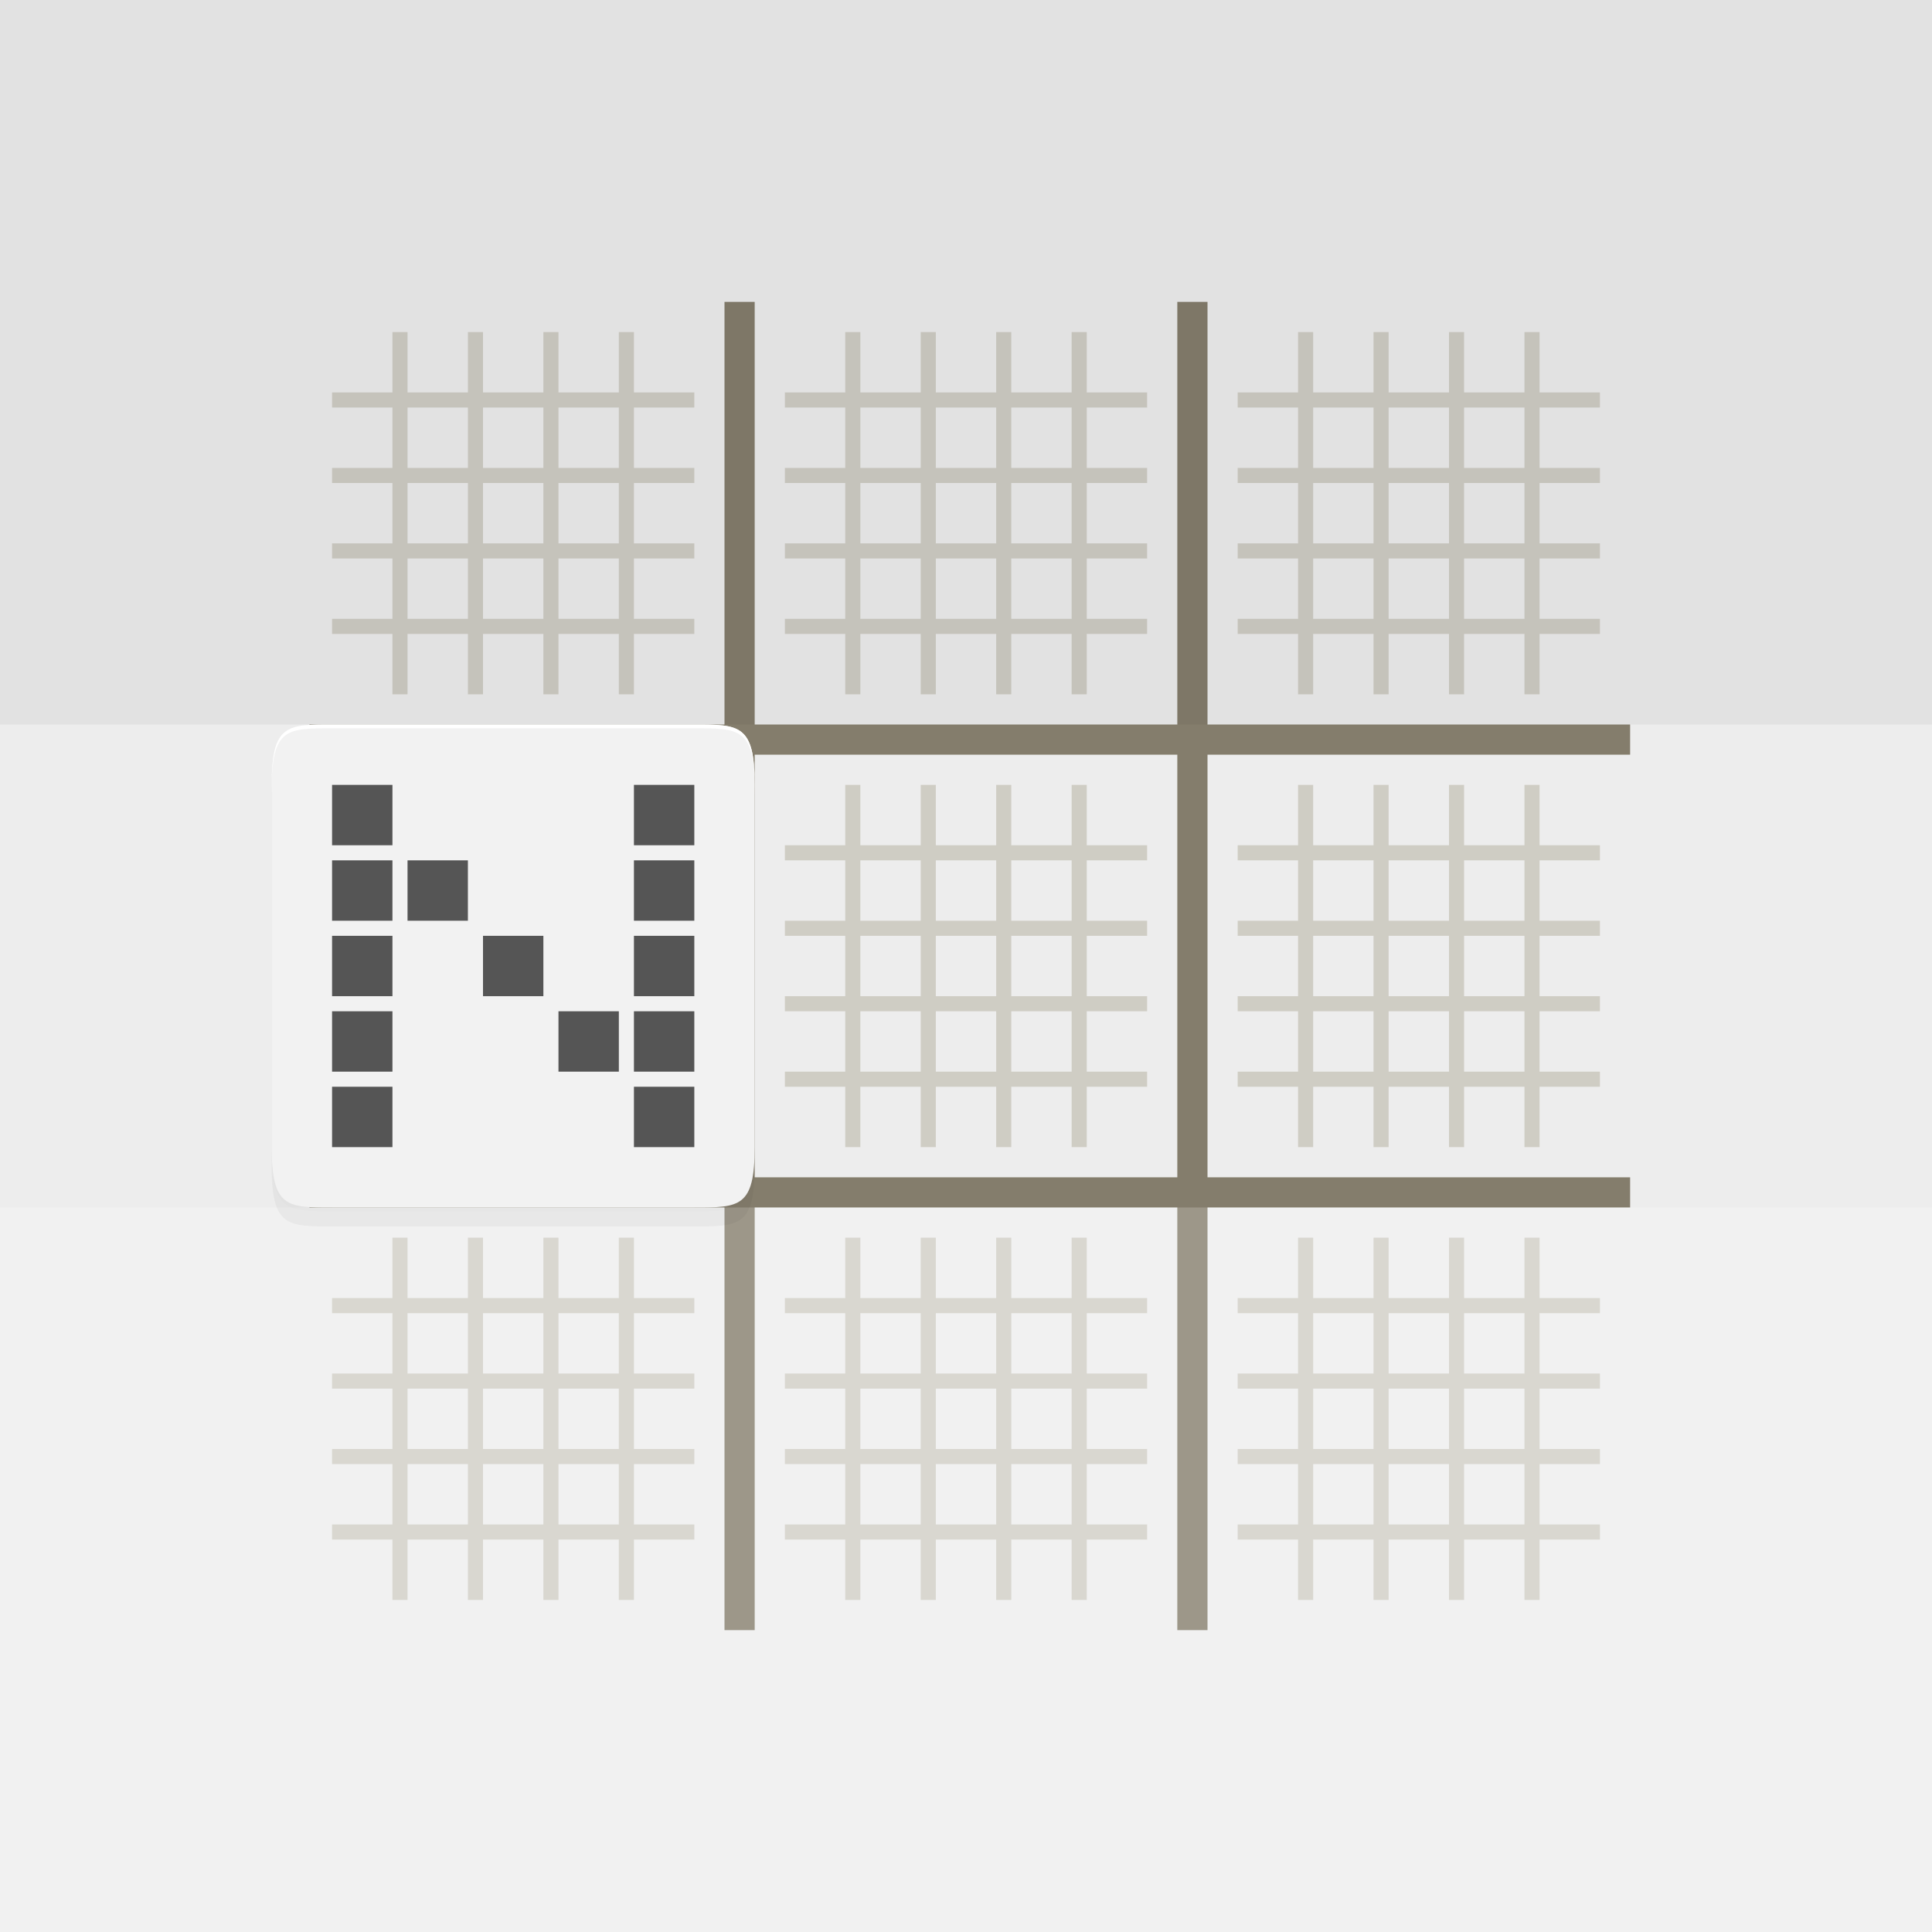 <?xml version="1.0" encoding="UTF-8" standalone="no"?>
<!-- Created with Inkscape (http://www.inkscape.org/) -->

<svg
   xmlns:osb="http://www.openswatchbook.org/uri/2009/osb"
   xmlns:dc="http://purl.org/dc/elements/1.1/"
   xmlns:cc="http://creativecommons.org/ns#"
   xmlns:rdf="http://www.w3.org/1999/02/22-rdf-syntax-ns#"
   xmlns:svg="http://www.w3.org/2000/svg"
   xmlns="http://www.w3.org/2000/svg"
   xmlns:xlink="http://www.w3.org/1999/xlink"
   xmlns:sodipodi="http://sodipodi.sourceforge.net/DTD/sodipodi-0.dtd"
   xmlns:inkscape="http://www.inkscape.org/namespaces/inkscape"
   inkscape:export-ydpi="96"
   inkscape:export-xdpi="96"
   width="512"
   height="512"
   id="svg11300"
   sodipodi:version="0.32"
   inkscape:version="0.92.2 (5c3e80d, 2017-08-06)"
   sodipodi:docname="neverbore-app.svg"
   inkscape:output_extension="org.inkscape.output.svg.inkscape"
   version="1.0"
   style="display:inline;enable-background:new"
   inkscape:export-filename="/Users/Sam/SparkleShare/suru-icons/Suru/512x512/apps/sudoku-app.png">
  <title
     id="title3004">Template</title>
  <sodipodi:namedview
     stroke="#ef2929"
     fill="#f57900"
     id="base"
     pagecolor="#474747"
     bordercolor="#666666"
     borderopacity="0.255"
     inkscape:pageopacity="0"
     inkscape:pageshadow="2"
     inkscape:zoom="0.5"
     inkscape:cx="-12.138035"
     inkscape:cy="243.47792"
     inkscape:current-layer="g3055"
     showgrid="false"
     inkscape:grid-bbox="true"
     inkscape:document-units="px"
     inkscape:showpageshadow="false"
     inkscape:window-width="1297"
     inkscape:window-height="703"
     inkscape:window-x="69"
     inkscape:window-y="27"
     width="400px"
     height="300px"
     inkscape:snap-nodes="true"
     inkscape:snap-bbox="true"
     gridtolerance="10000"
     inkscape:object-nodes="true"
     inkscape:snap-grids="true"
     showguides="false"
     inkscape:guide-bbox="true"
     inkscape:window-maximized="1"
     inkscape:bbox-nodes="true"
     inkscape:bbox-paths="true"
     inkscape:snap-bbox-midpoints="false"
     inkscape:snap-bbox-edge-midpoints="false"
     inkscape:snap-global="true"
     inkscape:snap-others="false">
    <inkscape:grid
       spacingy="1"
       spacingx="1"
       id="grid5883"
       type="xygrid"
       enabled="true"
       visible="true"
       empspacing="4"
       snapvisiblegridlinesonly="true"
       originx="0"
       originy="0" />
    <sodipodi:guide
       position="256,256"
       orientation="-0.707,0.707"
       id="guide10813"
       inkscape:label=""
       inkscape:color="rgb(0,0,255)"
       inkscape:locked="false" />
    <sodipodi:guide
       position="256,256"
       orientation="0.707,0.707"
       id="guide10815"
       inkscape:label=""
       inkscape:color="rgb(0,0,255)"
       inkscape:locked="false" />
    <sodipodi:guide
       position="104,408"
       orientation="1,0"
       id="guide10817"
       inkscape:locked="false" />
    <sodipodi:guide
       position="120,408"
       orientation="1,0"
       id="guide10819"
       inkscape:locked="false" />
    <sodipodi:guide
       position="136,408"
       orientation="1,0"
       id="guide10821"
       inkscape:locked="false" />
    <sodipodi:guide
       position="104,392"
       orientation="0,1"
       id="guide10823"
       inkscape:locked="false" />
    <sodipodi:guide
       position="104,408"
       orientation="0,1"
       id="guide10825"
       inkscape:locked="false" />
    <sodipodi:guide
       position="104,376"
       orientation="0,1"
       id="guide10827"
       inkscape:locked="false" />
    <sodipodi:guide
       position="408,408"
       orientation="1,0"
       id="guide10829"
       inkscape:locked="false" />
    <sodipodi:guide
       position="376,408"
       orientation="1,0"
       id="guide10831"
       inkscape:locked="false" />
    <sodipodi:guide
       position="392,408"
       orientation="1,0"
       id="guide10833"
       inkscape:locked="false" />
    <sodipodi:guide
       position="104,104"
       orientation="0,1"
       id="guide10837"
       inkscape:locked="false" />
    <sodipodi:guide
       position="104,120"
       orientation="0,1"
       id="guide10839"
       inkscape:locked="false" />
    <sodipodi:guide
       position="104,136"
       orientation="0,1"
       id="guide10841"
       inkscape:locked="false" />
    <sodipodi:guide
       position="0,496"
       orientation="0,1"
       id="guide10843"
       inkscape:locked="false" />
    <sodipodi:guide
       position="0,16"
       orientation="0,1"
       id="guide10845"
       inkscape:locked="false" />
  </sodipodi:namedview>
  <defs
     id="defs3">
    <linearGradient
       id="linearGradient3045">
      <stop
         style="stop-color:#847784;stop-opacity:0.996"
         offset="0"
         id="stop3047" />
      <stop
         style="stop-color:#695f69;stop-opacity:1"
         offset="1"
         id="stop3049" />
    </linearGradient>
    <linearGradient
       id="linearGradient4213">
      <stop
         id="stop4215"
         offset="0"
         style="stop-color:#b1d7f3;stop-opacity:1" />
      <stop
         id="stop4217"
         offset="1"
         style="stop-color:#8fafda;stop-opacity:1" />
    </linearGradient>
    <linearGradient
       id="linearGradient5460"
       osb:paint="gradient">
      <stop
         style="stop-color:#e6e6e6;stop-opacity:1"
         offset="0"
         id="stop5462" />
      <stop
         style="stop-color:#ffffff;stop-opacity:1"
         offset="1"
         id="stop5464" />
    </linearGradient>
    <linearGradient
       id="linearGradient5476"
       osb:paint="solid">
      <stop
         style="stop-color:#772953;stop-opacity:1;"
         offset="0"
         id="stop5478" />
    </linearGradient>
    <filter
       color-interpolation-filters="sRGB"
       id="filter4154">
      <feComposite
         id="feComposite4156"
         in2="SourceGraphic"
         k3="0"
         k2="1"
         k1="0"
         result="composite1"
         k4="0"
         operator="arithmetic" />
      <feColorMatrix
         id="feColorMatrix4158"
         type="saturate"
         values="0"
         result="colormatrix1"
         in="composite1" />
      <feFlood
         id="feFlood4160"
         result="flood1"
         flood-color="rgb(72,59,72)" />
      <feBlend
         id="feBlend4162"
         result="blend1"
         mode="multiply"
         in2="colormatrix1"
         in="flood1" />
      <feBlend
         id="feBlend4164"
         mode="screen"
         in2="blend1"
         result="blend2" />
      <feColorMatrix
         id="feColorMatrix4166"
         type="saturate"
         values="1"
         result="colormatrix2"
         in="blend2" />
      <feComposite
         id="feComposite4168"
         operator="in"
         result="composite2"
         in2="SourceGraphic"
         in="colormatrix2" />
    </filter>
    <clipPath
       clipPathUnits="userSpaceOnUse"
       id="clipPath3062">
      <rect
         style="color:#000000;fill:url(#linearGradient3066);fill-opacity:1;fill-rule:nonzero;stroke:none;stroke-width:40;marker:none;visibility:visible;display:inline;overflow:visible;enable-background:new"
         id="rect3064"
         width="475.665"
         height="445.935"
         x="34.168"
         y="-194.968" />
    </clipPath>
    <linearGradient
       inkscape:collect="always"
       xlink:href="#linearGradient3045"
       id="linearGradient3066"
       gradientUnits="userSpaceOnUse"
       gradientTransform="matrix(1.858,0,0,1.874,4.439,-288.652)"
       x1="256"
       y1="50"
       x2="256"
       y2="288" />
    <filter
       inkscape:collect="always"
       style="color-interpolation-filters:sRGB"
       id="filter12934"
       x="-0.012"
       width="1.024"
       y="-0.012"
       height="1.024">
      <feGaussianBlur
         inkscape:collect="always"
         stdDeviation="0.64"
         id="feGaussianBlur12936" />
    </filter>
    <filter
       inkscape:collect="always"
       style="color-interpolation-filters:sRGB"
       id="filter12940-0"
       x="-0.06"
       width="1.12"
       y="-0.06"
       height="1.12">
      <feGaussianBlur
         inkscape:collect="always"
         stdDeviation="3.2"
         id="feGaussianBlur12942-6" />
    </filter>
  </defs>
  <g
     style="display:inline"
     inkscape:groupmode="layer"
     inkscape:label="Icon"
     id="layer1"
     transform="translate(0,212)">
    <g
       style="display:inline"
       inkscape:label="Background"
       id="g3055"
       inkscape:groupmode="layer">
      <rect
         id="rect278"
         width="512"
         height="512"
         x="0"
         y="-212"
         style="fill:#ededed;fill-opacity:1" />
      <path
         style="color:#000000;display:inline;overflow:visible;visibility:visible;opacity:1;fill:#847d6c;fill-opacity:1;fill-rule:nonzero;stroke:none;stroke-width:6;marker:none;enable-background:accumulate"
         d="M 192,-132 V -20 H 82 v 8 H 192 V 100 H 82 v 8 H 192 v 112 h 8 V 108 h 112 v 112 h 8 V 108 h 112 v -8 H 320 V -12 h 112 v -8 H 320 v -112 h -8 V -20 H 200 v -112 z m 8,120 H 312 V 100 H 200 Z"
         id="path4635"
         inkscape:connector-curvature="0"
         sodipodi:nodetypes="cccccccccccccccccccccccccccccccccc" />
      <path
         style="color:#000000;display:inline;overflow:visible;visibility:visible;opacity:1;fill:#cfcdc4;fill-opacity:1;fill-rule:nonzero;stroke:none;stroke-width:4.243;marker:none;enable-background:accumulate"
         d="m 104,88 v 16 H 88 v 4 h 16 v 16 H 88 v 4 h 16 v 16 H 88 v 4 h 16 v 16 H 88 v 4 h 16 v 16 h 4 v -16 h 16 v 16 h 4 v -16 h 16 v 16 h 4 v -16 h 16 v 16 h 4 v -16 h 16 v -4 h -16 v -16 h 16 v -4 h -16 v -16 h 16 v -4 h -16 v -16 h 16 v -4 H 168 V 88 h -4 v 16 H 148 V 88 h -4 v 16 H 128 V 88 h -4 v 16 H 108 V 88 Z m 120,0 v 16 h -16 v 4 h 16 v 16 h -16 v 4 h 16 v 16 h -16 v 4 h 16 v 16 h -16 v 4 h 16 v 16 h 4 v -16 h 16 v 16 h 4 v -16 h 16 v 16 h 4 v -16 h 16 v 16 h 4 v -16 h 16 v -4 h -16 v -16 h 16 v -4 h -16 v -16 h 16 v -4 h -16 v -16 h 16 v -4 H 288 V 88 h -4 v 16 H 268 V 88 h -4 v 16 H 248 V 88 h -4 v 16 H 228 V 88 Z m 120,0 v 16 h -16 v 4 h 16 v 16 h -16 v 4 h 16 v 16 h -16 v 4 h 16 v 16 h -16 v 4 h 16 v 16 h 4 v -16 h 16 v 16 h 4 v -16 h 16 v 16 h 4 v -16 h 16 v 16 h 4 v -16 h 16 v -4 h -16 v -16 h 16 v -4 h -16 v -16 h 16 v -4 h -16 v -16 h 16 v -4 H 408 V 88 h -4 v 16 H 388 V 88 h -4 v 16 H 368 V 88 h -4 v 16 H 348 V 88 Z m -236,20 h 16 v 16 h -16 z m 20,0 h 16 v 16 h -16 z m 20,0 h 16 v 16 h -16 z m 80,0 h 16 v 16 h -16 z m 20,0 h 16 v 16 h -16 z m 20,0 h 16 v 16 h -16 z m 80,0 h 16 v 16 h -16 z m 20,0 h 16 v 16 h -16 z m 20,0 h 16 v 16 h -16 z m -280,20 h 16 v 16 h -16 z m 20,0 h 16 v 16 h -16 z m 20,0 h 16 v 16 h -16 z m 80,0 h 16 v 16 h -16 z m 20,0 h 16 v 16 h -16 z m 20,0 h 16 v 16 h -16 z m 80,0 h 16 v 16 h -16 z m 20,0 h 16 v 16 h -16 z m 20,0 h 16 v 16 h -16 z m -280,20 h 16 v 16 h -16 z m 20,0 h 16 v 16 h -16 z m 20,0 h 16 v 16 h -16 z m 80,0 h 16 v 16 h -16 z m 20,0 h 16 v 16 h -16 z m 20,0 h 16 v 16 h -16 z m 80,0 h 16 v 16 h -16 z m 20,0 h 16 v 16 h -16 z m 20,0 h 16 v 16 h -16 z m -284,60 v 16 H 88 v 4 h 16 v 16 H 88 v 4 h 16 v 16 H 88 v 4 h 16 v 16 H 88 v 4 h 16 v 16 h 4 v -16 h 16 v 16 h 4 v -16 h 16 v 16 h 4 v -16 h 16 v 16 h 4 v -16 h 16 v -4 h -16 v -16 h 16 v -4 h -16 v -16 h 16 v -4 h -16 v -16 h 16 v -4 h -16 v -16 h -4 v 16 h -16 v -16 h -4 v 16 h -16 v -16 h -4 v 16 h -16 v -16 z m 120,0 v 16 h -16 v 4 h 16 v 16 h -16 v 4 h 16 v 16 h -16 v 4 h 16 v 16 h -16 v 4 h 16 v 16 h 4 v -16 h 16 v 16 h 4 v -16 h 16 v 16 h 4 v -16 h 16 v 16 h 4 v -16 h 16 v -4 h -16 v -16 h 16 v -4 h -16 v -16 h 16 v -4 h -16 v -16 h 16 v -4 h -16 v -16 h -4 v 16 h -16 v -16 h -4 v 16 h -16 v -16 h -4 v 16 h -16 v -16 z m 120,0 v 16 h -16 v 4 h 16 v 16 h -16 v 4 h 16 v 16 h -16 v 4 h 16 v 16 h -16 v 4 h 16 v 16 h 4 v -16 h 16 v 16 h 4 v -16 h 16 v 16 h 4 v -16 h 16 v 16 h 4 v -16 h 16 v -4 h -16 v -16 h 16 v -4 h -16 v -16 h 16 v -4 h -16 v -16 h 16 v -4 h -16 v -16 h -4 v 16 h -16 v -16 h -4 v 16 h -16 v -16 h -4 v 16 h -16 v -16 z m -236,20 h 16 v 16 h -16 z m 20,0 h 16 v 16 h -16 z m 20,0 h 16 v 16 h -16 z m 80,0 h 16 v 16 h -16 z m 20,0 h 16 v 16 h -16 z m 20,0 h 16 v 16 h -16 z m 80,0 h 16 v 16 h -16 z m 20,0 h 16 v 16 h -16 z m 20,0 h 16 v 16 h -16 z m -280,20 h 16 v 16 h -16 z m 20,0 h 16 v 16 h -16 z m 20,0 h 16 v 16 h -16 z m 80,0 h 16 v 16 h -16 z m 20,0 h 16 v 16 h -16 z m 20,0 h 16 v 16 h -16 z m 80,0 h 16 v 16 h -16 z m 20,0 h 16 v 16 h -16 z m 20,0 h 16 v 16 h -16 z m -280,20 h 16 v 16 h -16 z m 20,0 h 16 v 16 h -16 z m 20,0 h 16 v 16 h -16 z m 80,0 h 16 v 16 h -16 z m 20,0 h 16 v 16 h -16 z m 20,0 h 16 v 16 h -16 z m 80,0 h 16 v 16 h -16 z m 20,0 h 16 v 16 h -16 z m 20,0 h 16 v 16 h -16 z m -284,60 v 16 H 88 v 4 h 16 v 16 H 88 v 4 h 16 v 16 H 88 v 4 h 16 v 16 H 88 v 4 h 16 v 16 h 4 v -16 h 16 v 16 h 4 v -16 h 16 v 16 h 4 v -16 h 16 v 16 h 4 v -16 h 16 v -4 h -16 v -16 h 16 v -4 h -16 v -16 h 16 v -4 h -16 v -16 h 16 v -4 h -16 v -16 h -4 v 16 h -16 v -16 h -4 v 16 h -16 v -16 h -4 v 16 h -16 v -16 z m 120,0 v 16 h -16 v 4 h 16 v 16 h -16 v 4 h 16 v 16 h -16 v 4 h 16 v 16 h -16 v 4 h 16 v 16 h 4 v -16 h 16 v 16 h 4 v -16 h 16 v 16 h 4 v -16 h 16 v 16 h 4 v -16 h 16 v -4 h -16 v -16 h 16 v -4 h -16 v -16 h 16 v -4 h -16 v -16 h 16 v -4 h -16 v -16 h -4 v 16 h -16 v -16 h -4 v 16 h -16 v -16 h -4 v 16 h -16 v -16 z m 120,0 v 16 h -16 v 4 h 16 v 16 h -16 v 4 h 16 v 16 h -16 v 4 h 16 v 16 h -16 v 4 h 16 v 16 h 4 v -16 h 16 v 16 h 4 v -16 h 16 v 16 h 4 v -16 h 16 v 16 h 4 v -16 h 16 v -4 h -16 v -16 h 16 v -4 h -16 v -16 h 16 v -4 h -16 v -16 h 16 v -4 h -16 v -16 h -4 v 16 h -16 v -16 h -4 v 16 h -16 v -16 h -4 v 16 h -16 v -16 z m -236,20 h 16 v 16 h -16 z m 20,0 h 16 v 16 h -16 z m 20,0 h 16 v 16 h -16 z m 80,0 h 16 v 16 h -16 z m 20,0 h 16 v 16 h -16 z m 20,0 h 16 v 16 h -16 z m 80,0 h 16 v 16 h -16 z m 20,0 h 16 v 16 h -16 z m 20,0 h 16 v 16 h -16 z m -280,20 h 16 v 16 h -16 z m 20,0 h 16 v 16 h -16 z m 20,0 h 16 v 16 h -16 z m 80,0 h 16 v 16 h -16 z m 20,0 h 16 v 16 h -16 z m 20,0 h 16 v 16 h -16 z m 80,0 h 16 v 16 h -16 z m 20,0 h 16 v 16 h -16 z m 20,0 h 16 v 16 h -16 z m -280,20 h 16 v 16 h -16 z m 20,0 h 16 v 16 h -16 z m 20,0 h 16 v 16 h -16 z m 80,0 h 16 v 16 h -16 z m 20,0 h 16 v 16 h -16 z m 20,0 h 16 v 16 h -16 z m 80,0 h 16 v 16 h -16 z m 20,0 h 16 v 16 h -16 z m 20,0 h 16 v 16 h -16 z"
         id="path883"
         transform="translate(0,-212)"
         inkscape:connector-curvature="0" />
      <path
         sodipodi:nodetypes="ccccc"
         id="path10219"
         d="M 512,108 H 0 v 192 h 512 z"
         style="color:#000000;display:inline;overflow:visible;visibility:visible;opacity:0.2;fill:#ffffff;fill-opacity:1;fill-rule:nonzero;stroke:none;stroke-width:8;stroke-linecap:butt;stroke-linejoin:miter;stroke-miterlimit:4;stroke-dasharray:none;stroke-dashoffset:0;stroke-opacity:1;marker:none;enable-background:accumulate"
         inkscape:connector-curvature="0" />
      <path
         inkscape:connector-curvature="0"
         style="color:#000000;display:inline;overflow:visible;visibility:visible;opacity:0.05;fill:#000000;fill-opacity:1;fill-rule:nonzero;stroke:none;stroke-width:8;stroke-linecap:butt;stroke-linejoin:miter;stroke-miterlimit:4;stroke-dasharray:none;stroke-dashoffset:0;stroke-opacity:1;marker:none;enable-background:accumulate"
         d="M 512,-20 H 0 v -192 h 512 z"
         id="rect4238"
         sodipodi:nodetypes="ccccc" />
      <g
         id="g1736">
        <path
           sodipodi:nodetypes="sssssssss"
           inkscape:connector-curvature="0"
           id="path12938"
           d="m 88,-15 h 96 c 12,0 16,0 16,16 V 97 c 0,16 -4,16 -16,16 H 88 C 76,113 72,113 72,97 V 1 C 72,-15 76,-15 88,-15 Z"
           style="display:inline;opacity:0.2;fill:#000000;fill-opacity:1;stroke:none;stroke-width:16;stroke-miterlimit:4;stroke-dasharray:none;stroke-opacity:1;filter:url(#filter12940-0);enable-background:new" />
        <path
           style="display:inline;opacity:0.1;fill:#000000;fill-opacity:1;stroke:none;stroke-width:16;stroke-miterlimit:4;stroke-dasharray:none;stroke-opacity:1;filter:url(#filter12934);enable-background:new"
           d="m 88,-19 h 96 c 12,0 16,0 16,16 V 93 c 0,16 -4,16 -16,16 H 88 C 76,109 72,109 72,93 V -3 C 72,-19 76,-19 88,-19 Z"
           id="path12932"
           inkscape:connector-curvature="0"
           sodipodi:nodetypes="sssssssss" />
        <path
           sodipodi:nodetypes="sssssssss"
           inkscape:connector-curvature="0"
           id="rect12893"
           d="m 88,-20 h 96 c 12,0 16,0 16,16 V 92 c 0,16 -4,16 -16,16 H 88 C 76,108 72,108 72,92 V -4 C 72,-20 76,-20 88,-20 Z"
           style="display:inline;opacity:1;fill:#f2f2f2;fill-opacity:1;stroke:none;stroke-width:16;stroke-miterlimit:4;stroke-dasharray:none;stroke-opacity:1;enable-background:new" />
        <path
           inkscape:connector-curvature="0"
           id="path12927"
           d="m 88,-20 c -12,0 -16,0 -16,16 v 1 C 72,-19 76,-19 88,-19 h 96 c 12,0 16,0 16,16 v -1 C 200,-20 196,-20 184,-20 Z"
           style="display:inline;opacity:1;fill:#ffffff;fill-opacity:1;stroke:none;stroke-width:16;stroke-miterlimit:4;stroke-dasharray:none;stroke-opacity:1;enable-background:new" />
      </g>
      <g
         id="letter-n"
         style="opacity:0.9;image-rendering:auto"
         inkscape:label="#g1592">
        <title
           id="title1594">N</title>
        <rect
           y="16"
           x="108"
           height="16"
           width="16"
           id="rect1468"
           style="opacity:1;fill:#444444;fill-opacity:1" />
        <rect
           y="-4"
           x="88"
           height="16"
           width="16"
           id="rect1468-3"
           style="display:inline;opacity:1;fill:#444444;fill-opacity:1;enable-background:new" />
        <rect
           y="16"
           x="88"
           height="16"
           width="16"
           id="rect1468-6"
           style="display:inline;opacity:1;fill:#444444;fill-opacity:1;enable-background:new" />
        <rect
           y="36"
           x="88"
           height="16"
           width="16"
           id="rect1468-7"
           style="display:inline;opacity:1;fill:#444444;fill-opacity:1;enable-background:new" />
        <rect
           y="56"
           x="88"
           height="16"
           width="16"
           id="rect1468-5"
           style="display:inline;opacity:1;fill:#444444;fill-opacity:1;enable-background:new" />
        <rect
           y="76"
           x="88"
           height="16"
           width="16"
           id="rect1468-35"
           style="display:inline;opacity:1;fill:#444444;fill-opacity:1;enable-background:new" />
        <rect
           y="36"
           x="128"
           height="16"
           width="16"
           id="rect1468-1"
           style="display:inline;opacity:1;fill:#444444;fill-opacity:1;enable-background:new" />
        <rect
           y="56"
           x="148"
           height="16"
           width="16"
           id="rect1468-70"
           style="display:inline;opacity:1;fill:#444444;fill-opacity:1;enable-background:new" />
        <rect
           y="76"
           x="168"
           height="16"
           width="16"
           id="rect1468-60"
           style="display:inline;opacity:1;fill:#444444;fill-opacity:1;enable-background:new" />
        <rect
           y="56"
           x="168"
           height="16"
           width="16"
           id="rect1468-626"
           style="display:inline;opacity:1;fill:#444444;fill-opacity:1;enable-background:new" />
        <rect
           y="36"
           x="168"
           height="16"
           width="16"
           id="rect1468-18"
           style="display:inline;opacity:1;fill:#444444;fill-opacity:1;enable-background:new" />
        <rect
           y="16"
           x="168"
           height="16"
           width="16"
           id="rect1468-79"
           style="display:inline;opacity:1;fill:#444444;fill-opacity:1;enable-background:new" />
        <rect
           y="-4"
           x="168"
           height="16"
           width="16"
           id="rect1468-20"
           style="display:inline;opacity:1;fill:#444444;fill-opacity:1;enable-background:new" />
      </g>
    </g>
    <g
       inkscape:groupmode="layer"
       id="layer5"
       inkscape:label="Pictogram"
       style="display:inline" />
  </g>
</svg>
